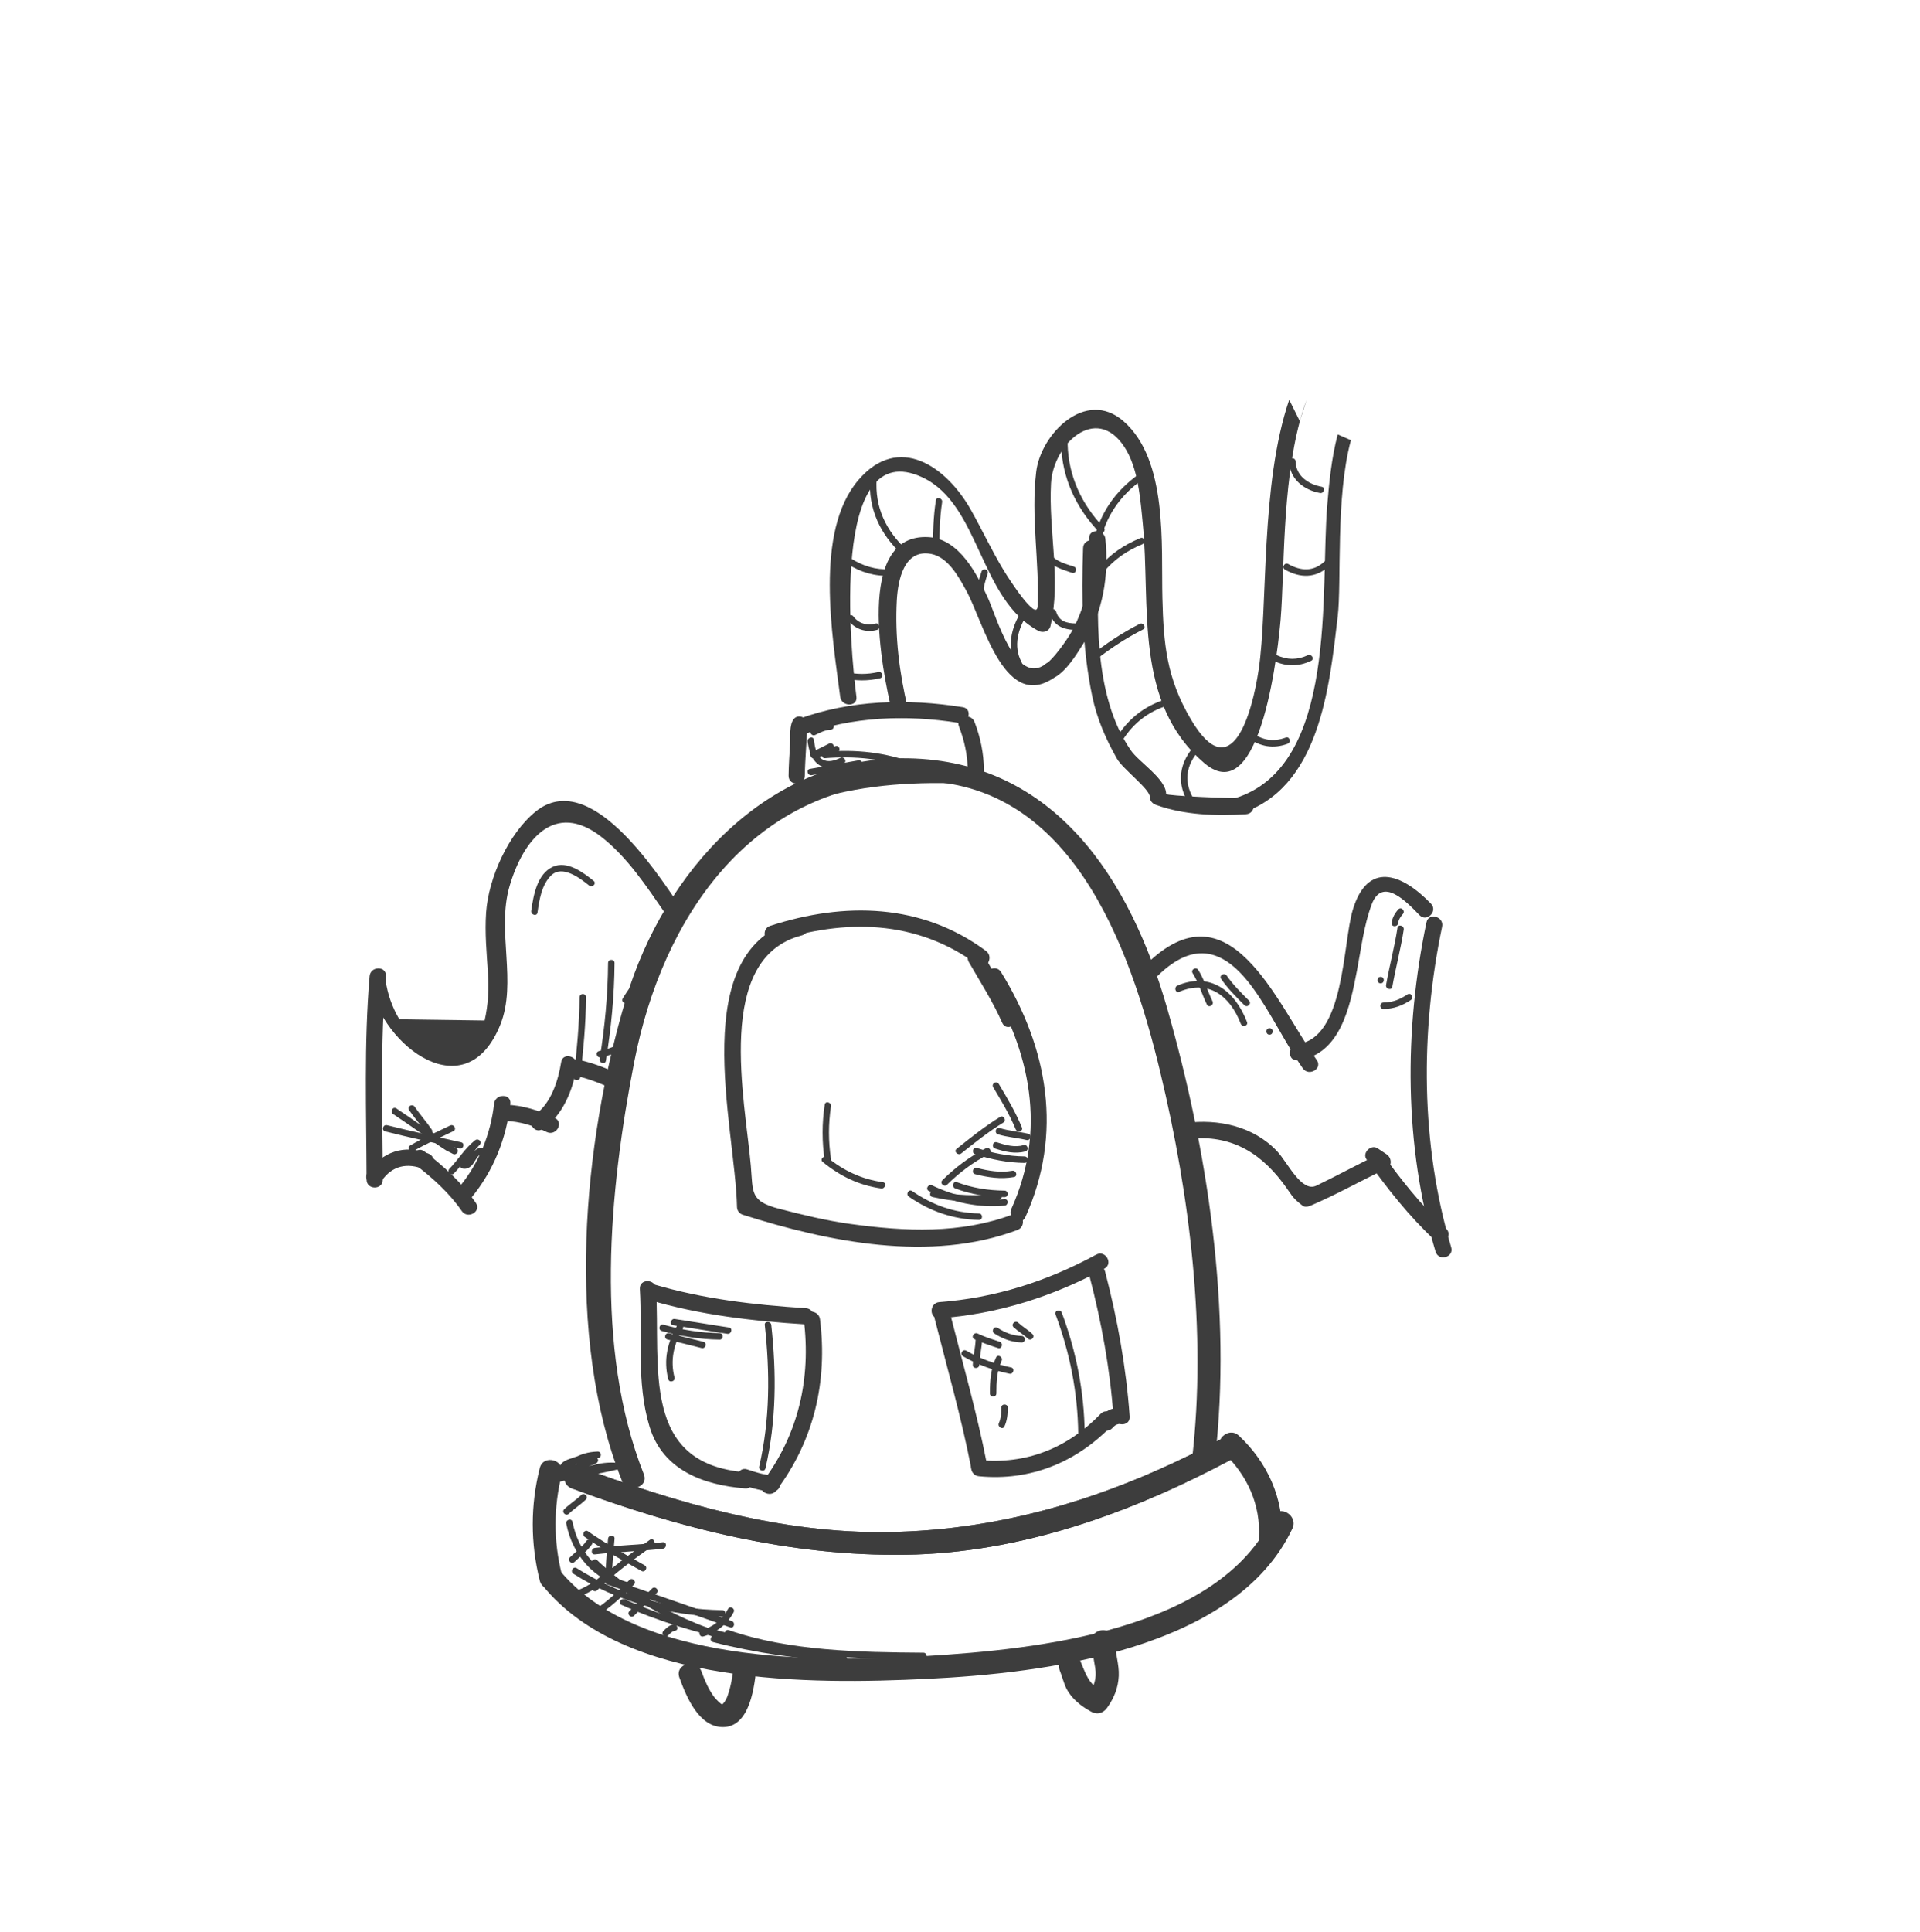 <?xml version="1.0" encoding="UTF-8" standalone="no"?>
<!DOCTYPE svg PUBLIC "-//W3C//DTD SVG 1.1//EN" "http://www.w3.org/Graphics/SVG/1.1/DTD/svg11.dtd">
<svg width="100%" height="100%" viewBox="0 0 166 167" version="1.1" xmlns="http://www.w3.org/2000/svg" xmlns:xlink="http://www.w3.org/1999/xlink" xml:space="preserve" xmlns:serif="http://www.serif.com/" style="fill-rule:evenodd;clip-rule:evenodd;stroke-linejoin:round;stroke-miterlimit:2;">
    <g>
        <g>
            <g>
                <g>
                    <path d="M96.152,123.46C96.298,123.315 96.423,123.148 96.63,123.115C97.008,123.055 97.213,122.589 97.12,122.252C97.01,121.853 96.634,121.703 96.257,121.762C95.808,121.833 95.471,122.159 95.16,122.467C94.517,123.105 95.509,124.097 96.152,123.46Z" style="fill:rgb(61,61,61);fill-rule:nonzero;"/>
                </g>
            </g>
            <g>
                <g>
                    <path d="M69.846,62.854C69.845,62.723 69.849,62.575 69.812,62.449C69.673,61.976 68.994,61.722 68.639,62.139C68.213,62.641 68.342,63.731 68.307,64.342C68.255,65.244 68.188,66.15 68.18,67.054C68.172,67.959 69.575,67.958 69.583,67.054C69.59,66.307 69.644,65.558 69.684,64.813C69.708,64.37 69.733,63.927 69.762,63.484C69.773,63.304 69.786,63.124 69.8,62.944C69.829,62.577 69.816,62.914 69.632,63.131C69.241,63.028 68.85,62.925 68.459,62.821C68.381,62.555 68.442,62.736 68.443,62.853C68.448,63.759 69.851,63.759 69.846,62.854Z" style="fill:rgb(61,61,61);fill-rule:nonzero;"/>
                </g>
            </g>
            <g>
                <g>
                    <path d="M69.331,63.531C73.647,61.933 78.353,61.761 82.87,62.481C83.755,62.622 84.135,61.27 83.243,61.128C78.481,60.369 73.517,60.49 68.958,62.178C68.117,62.489 68.481,63.845 69.331,63.531Z" style="fill:rgb(61,61,61);fill-rule:nonzero;"/>
                </g>
            </g>
            <g>
                <g>
                    <path d="M82.905,62.778C83.374,63.993 83.649,65.224 83.667,66.529C83.68,67.433 85.083,67.434 85.07,66.529C85.05,65.105 84.77,63.733 84.257,62.405C83.936,61.57 82.579,61.933 82.905,62.778Z" style="fill:rgb(61,61,61);fill-rule:nonzero;"/>
                </g>
            </g>
            <g>
                <g>
                    <path d="M83.844,66.352C79.238,66.133 74.712,66.386 70.271,67.69C69.405,67.944 69.774,69.298 70.644,69.043C74.971,67.773 79.363,67.542 83.844,67.756C84.749,67.798 84.745,66.395 83.844,66.352Z" style="fill:rgb(61,61,61);fill-rule:nonzero;"/>
                </g>
            </g>
            <g>
                <g>
                    <path d="M111.463,34.56C108.945,41.917 109.639,52.418 108.822,57.893C108.274,61.563 106.502,68.182 102.963,62.182C100.855,58.608 100.597,55.654 100.499,51.705C100.385,47.128 100.992,39.777 97.138,36.41C93.864,33.549 89.985,37.521 89.589,40.769C89.116,44.651 89.874,48.508 89.708,52.395C89.649,53.771 87.287,50.139 86.758,49.264C85.741,47.583 84.91,45.788 83.946,44.076C81.841,40.339 77.703,37.413 74.212,41.496C70.397,45.958 71.962,54.989 72.644,60.229C72.758,61.113 74.163,61.125 74.046,60.229C73.556,56.46 71.66,37.437 79.776,41.275C84.751,43.627 84.66,51.821 89.79,54.535C90.176,54.739 90.714,54.573 90.821,54.116C91.756,50.117 90.641,45.841 90.869,41.773C91.057,38.415 94.741,34.892 97.201,38.615C98.415,40.452 98.596,43.165 98.804,45.266C99.5,52.298 97.974,60.747 104.139,65.974C109.121,70.197 110.563,55.448 110.723,53.512C111.062,49.393 110.838,42.153 112.382,36.41" style="fill:rgb(61,61,61);fill-rule:nonzero;"/>
                    <path d="M112.382,36.41C112.554,35.773 112.747,35.154 112.965,34.56" style="fill:rgb(61,61,61);fill-rule:nonzero;"/>
                </g>
            </g>
            <g>
                <g>
                    <path d="M78.483,61.188C77.753,58.161 77.365,55.005 77.537,51.892C77.634,50.137 78.158,47.443 80.491,47.876C81.968,48.151 82.892,49.868 83.541,51.05C85.054,53.803 86.92,61.879 91.427,58.363C92.14,57.807 91.139,56.821 90.435,57.371C87.848,59.389 86.164,53.326 85.409,51.671C84.465,49.602 82.929,46.587 80.3,46.427C73.843,46.035 76.292,58.085 77.13,61.56C77.342,62.44 78.695,62.067 78.483,61.188Z" style="fill:rgb(61,61,61);fill-rule:nonzero;"/>
                </g>
            </g>
            <g>
                <g>
                    <path d="M90.435,57.371C90.405,57.393 90.376,57.416 90.348,57.441C89.722,57.969 90.523,58.921 91.198,58.543C92.231,57.964 93.056,56.59 93.664,55.634C95.377,52.943 95.886,49.71 95.569,46.581C95.479,45.69 94.075,45.681 94.166,46.581C94.452,49.403 94.039,52.057 92.672,54.555C92.204,55.41 90.978,57.058 90.489,57.332C90.772,57.699 91.056,58.067 91.339,58.434C91.367,58.41 91.396,58.387 91.426,58.364C92.138,57.804 91.138,56.818 90.435,57.371Z" style="fill:rgb(61,61,61);fill-rule:nonzero;"/>
                </g>
            </g>
            <g>
                <g>
                    <path d="M93.642,47.367C93.491,51.679 93.546,55.951 94.433,60.188C94.835,62.106 95.605,63.887 96.569,65.579C97.085,66.485 99.417,68.2 99.417,68.891C99.417,69.223 99.635,69.458 99.932,69.567C102.35,70.455 105.194,70.546 107.731,70.38C108.629,70.321 108.635,68.918 107.731,68.977C106.729,69.043 100.82,68.794 100.82,68.629C100.82,67.332 98.471,65.872 97.78,64.871C94.449,60.043 94.849,52.952 95.045,47.367C95.077,46.462 93.674,46.465 93.642,47.367Z" style="fill:rgb(61,61,61);fill-rule:nonzero;"/>
                </g>
            </g>
            <g>
                <g>
                    <path d="M115.655,37.553C115.102,39.644 114.898,41.909 114.753,43.649C114.134,51.073 115.724,66.251 106.757,69.001C105.894,69.267 106.262,70.621 107.13,70.355C114.093,68.22 114.931,59.441 115.655,53.299C116.009,50.293 115.453,43.005 116.798,38.051" style="fill:rgb(61,61,61);fill-rule:nonzero;"/>
                </g>
            </g>
            <g>
                <g>
                    <path d="M72.979,58.628C74.019,58.868 75.044,58.868 76.085,58.628C76.438,58.547 76.288,58.006 75.936,58.087C74.991,58.305 74.074,58.305 73.129,58.087C72.776,58.005 72.627,58.546 72.979,58.628Z" style="fill:rgb(61,61,61);fill-rule:nonzero;"/>
                </g>
            </g>
            <g>
                <g>
                    <path d="M73.304,53.572C73.887,54.375 74.881,54.721 75.838,54.44C76.185,54.338 76.037,53.797 75.689,53.899C74.989,54.104 74.225,53.889 73.789,53.289C73.578,52.999 73.091,53.278 73.304,53.572Z" style="fill:rgb(61,61,61);fill-rule:nonzero;"/>
                </g>
            </g>
            <g>
                <g>
                    <path d="M72.912,48.499C73.975,49.268 75.185,49.736 76.503,49.769C76.865,49.778 76.864,49.217 76.503,49.208C75.28,49.178 74.179,48.725 73.196,48.015C72.902,47.802 72.622,48.289 72.912,48.499Z" style="fill:rgb(61,61,61);fill-rule:nonzero;"/>
                </g>
            </g>
            <g>
                <g>
                    <path d="M75.237,41.358C75.043,43.974 76.114,46.215 78.029,47.962C78.296,48.205 78.694,47.81 78.426,47.565C76.609,45.908 75.614,43.842 75.798,41.358C75.825,40.997 75.263,41 75.237,41.358Z" style="fill:rgb(61,61,61);fill-rule:nonzero;"/>
                </g>
            </g>
            <g>
                <g>
                    <path d="M80.913,43.255C80.694,44.67 80.657,46.088 80.657,47.518C80.657,47.88 81.218,47.88 81.218,47.518C81.218,46.141 81.243,44.768 81.454,43.404C81.509,43.05 80.968,42.898 80.913,43.255Z" style="fill:rgb(61,61,61);fill-rule:nonzero;"/>
                </g>
            </g>
            <g>
                <g>
                    <path d="M84.855,49.414C84.588,50.233 84.37,51.086 84.352,51.952C84.345,52.314 84.906,52.313 84.913,51.952C84.929,51.136 85.144,50.335 85.396,49.563C85.509,49.218 84.967,49.071 84.855,49.414Z" style="fill:rgb(61,61,61);fill-rule:nonzero;"/>
                </g>
            </g>
            <g>
                <g>
                    <path d="M88.332,52.796C87.431,54.223 86.998,55.959 87.839,57.514C88.011,57.832 88.496,57.549 88.324,57.231C87.579,55.854 88.028,54.329 88.817,53.08C89.011,52.772 88.525,52.49 88.332,52.796Z" style="fill:rgb(61,61,61);fill-rule:nonzero;"/>
                </g>
            </g>
            <g>
                <g>
                    <path d="M90.768,53.012C91.076,54.097 91.957,54.437 93.009,54.45C93.371,54.455 93.371,53.893 93.009,53.889C92.216,53.879 91.545,53.698 91.309,52.863C91.21,52.515 90.669,52.663 90.768,53.012Z" style="fill:rgb(61,61,61);fill-rule:nonzero;"/>
                </g>
            </g>
            <g>
                <g>
                    <path d="M90.303,48.152C90.882,48.95 91.792,49.218 92.688,49.513C93.033,49.626 93.179,49.084 92.837,48.972C92.104,48.731 91.265,48.527 90.787,47.869C90.577,47.579 90.09,47.858 90.303,48.152Z" style="fill:rgb(61,61,61);fill-rule:nonzero;"/>
                </g>
            </g>
            <g>
                <g>
                    <path d="M91.743,38.402C91.816,41.306 93.03,43.908 95.028,45.991C95.279,46.253 95.675,45.855 95.425,45.594C93.528,43.617 92.374,41.159 92.305,38.402C92.295,38.041 91.734,38.04 91.743,38.402Z" style="fill:rgb(61,61,61);fill-rule:nonzero;"/>
                </g>
            </g>
            <g>
                <g>
                    <path d="M95.25,46.36C95.779,44.404 96.948,42.8 98.57,41.601C98.858,41.388 98.578,40.901 98.287,41.116C96.544,42.404 95.278,44.107 94.709,46.211C94.615,46.561 95.156,46.709 95.25,46.36Z" style="fill:rgb(61,61,61);fill-rule:nonzero;"/>
                </g>
            </g>
            <g>
                <g>
                    <path d="M95.425,49.44C96.324,48.354 97.451,47.582 98.75,47.049C99.08,46.913 98.936,46.37 98.601,46.508C97.21,47.079 95.992,47.879 95.028,49.044C94.799,49.32 95.194,49.719 95.425,49.44Z" style="fill:rgb(61,61,61);fill-rule:nonzero;"/>
                </g>
            </g>
            <g>
                <g>
                    <path d="M94.686,57.077C95.977,56.057 97.352,55.159 98.817,54.411C99.139,54.246 98.855,53.762 98.534,53.926C97.024,54.696 95.618,55.63 94.289,56.68C94.005,56.905 94.405,57.299 94.686,57.077Z" style="fill:rgb(61,61,61);fill-rule:nonzero;"/>
                </g>
            </g>
            <g>
                <g>
                    <path d="M96.947,64.165C97.979,62.42 99.49,61.318 101.46,60.845C101.812,60.761 101.663,60.219 101.311,60.304C99.205,60.81 97.564,62.019 96.462,63.882C96.277,64.194 96.763,64.476 96.947,64.165Z" style="fill:rgb(61,61,61);fill-rule:nonzero;"/>
                </g>
            </g>
            <g>
                <g>
                    <path d="M103.404,64.318C101.915,65.894 101.647,67.756 102.867,69.585C103.067,69.884 103.553,69.604 103.352,69.302C102.272,67.683 102.482,66.111 103.801,64.715C104.049,64.452 103.653,64.054 103.404,64.318Z" style="fill:rgb(61,61,61);fill-rule:nonzero;"/>
                </g>
            </g>
            <g>
                <g>
                    <path d="M107.895,63.773C108.954,64.536 110.076,64.751 111.314,64.294C111.65,64.17 111.505,63.627 111.165,63.753C110.056,64.163 109.125,63.97 108.179,63.289C107.884,63.076 107.605,63.564 107.895,63.773Z" style="fill:rgb(61,61,61);fill-rule:nonzero;"/>
                </g>
            </g>
            <g>
                <g>
                    <path d="M110.113,57.121C111.206,57.629 112.259,57.629 113.353,57.121C113.681,56.969 113.396,56.485 113.07,56.636C112.175,57.051 111.292,57.051 110.397,56.636C110.07,56.485 109.785,56.969 110.113,57.121Z" style="fill:rgb(61,61,61);fill-rule:nonzero;"/>
                </g>
            </g>
            <g>
                <g>
                    <path d="M111.098,49.238C112.399,49.975 113.758,50 114.887,48.948C115.152,48.701 114.755,48.305 114.49,48.551C113.547,49.43 112.454,49.361 111.381,48.753C111.066,48.574 110.783,49.059 111.098,49.238Z" style="fill:rgb(61,61,61);fill-rule:nonzero;"/>
                </g>
            </g>
            <g>
                <g>
                    <path d="M111.452,39.88C111.494,41.392 112.718,42.353 114.122,42.614C114.476,42.68 114.627,42.139 114.271,42.073C113.124,41.86 112.048,41.147 112.013,39.88C112.003,39.519 111.442,39.518 111.452,39.88Z" style="fill:rgb(61,61,61);fill-rule:nonzero;"/>
                </g>
            </g>
            <g>
                <g>
                    <path d="M48.664,127.126C49.2,127.126 49.749,127.106 50.247,127.334C50.573,127.484 50.859,127 50.53,126.849C49.931,126.574 49.313,126.565 48.664,126.564C48.302,126.564 48.302,127.126 48.664,127.126Z" style="fill:rgb(61,61,61);fill-rule:nonzero;"/>
                </g>
            </g>
            <g>
                <g>
                    <g>
                        <path d="M49.458,128.658C58.781,132.116 68.294,134.53 78.291,134.386C88.225,134.242 97.714,130.803 106.393,126.196C107.521,125.597 106.521,123.888 105.394,124.486C96.373,129.274 86.997,132.28 76.733,132.428C67.542,132.561 58.517,129.914 49.984,126.749C48.784,126.304 48.271,128.218 49.458,128.658Z" style="fill:rgb(61,61,61);fill-rule:nonzero;"/>
                    </g>
                </g>
                <g>
                    <g>
                        <g>
                            <path d="M55.663,127.425C51.353,116.538 52.658,102.935 54.849,91.72C57.257,79.393 64.835,68.042 78.527,67.526C92.443,67.001 97.657,81.635 100.313,92.666C102.887,103.358 104.334,115.128 103.067,126.114C102.921,127.381 104.902,127.367 105.047,126.114C106.525,113.304 104.433,99.43 100.9,87.114C97.725,76.047 91.203,65.79 78.527,65.546C66.307,65.311 57.382,75.457 54.137,86.268C50.383,98.779 48.85,115.564 53.754,127.951C54.218,129.124 56.133,128.614 55.663,127.425Z" style="fill:rgb(61,61,61);fill-rule:nonzero;"/>
                        </g>
                    </g>
                    <g>
                        <g>
                            <path d="M68.958,79.502C59.193,81.989 63.584,97.38 63.718,104.327C63.724,104.649 63.929,104.907 64.233,105.003C71.642,107.355 80.448,109.145 87.967,106.315C88.806,105.999 88.443,104.643 87.594,104.962C83.042,106.675 78.26,106.446 73.52,105.795C71.451,105.511 69.416,105.012 67.397,104.492C64.842,103.834 65.113,103.116 64.916,100.78C64.436,95.111 61.707,82.795 69.331,80.853C70.208,80.632 69.836,79.278 68.958,79.502Z" style="fill:rgb(61,61,61);fill-rule:nonzero;"/>
                        </g>
                    </g>
                    <g>
                        <g>
                            <path d="M66.969,81.38C73.062,79.402 79.242,79.485 84.54,83.409C85.268,83.948 85.967,82.73 85.248,82.197C79.677,78.07 73.013,77.943 66.596,80.026C65.739,80.305 66.106,81.66 66.969,81.38Z" style="fill:rgb(61,61,61);fill-rule:nonzero;"/>
                        </g>
                    </g>
                    <g>
                        <g>
                            <path d="M88.65,105.206C91.907,97.996 90.626,90.625 86.55,84.024C86.076,83.256 84.862,83.96 85.338,84.732C89.127,90.868 90.493,97.736 87.438,104.498C87.069,105.316 88.278,106.03 88.65,105.206Z" style="fill:rgb(61,61,61);fill-rule:nonzero;"/>
                        </g>
                    </g>
                    <g>
                        <g>
                            <path d="M83.763,83.157C84.761,84.889 85.842,86.573 86.65,88.407C87.014,89.233 88.223,88.519 87.862,87.699C87.053,85.865 85.973,84.182 84.975,82.449C84.523,81.666 83.311,82.372 83.763,83.157Z" style="fill:rgb(61,61,61);fill-rule:nonzero;"/>
                        </g>
                    </g>
                    <g>
                        <g>
                            <path d="M56.096,112.353C60.52,113.666 65.077,114.189 69.669,114.478C70.573,114.535 70.567,113.131 69.669,113.075C65.199,112.793 60.774,112.278 56.469,111C55.6,110.742 55.231,112.097 56.096,112.353Z" style="fill:rgb(61,61,61);fill-rule:nonzero;"/>
                        </g>
                    </g>
                    <g>
                        <g>
                            <path d="M55.319,111.414C55.553,115.365 54.992,119.477 56.157,123.318C57.298,127.082 60.831,128.367 64.42,128.653C65.323,128.725 65.316,127.321 64.42,127.25C55.367,126.528 57.117,118.096 56.722,111.415C56.669,110.515 55.265,110.51 55.319,111.414Z" style="fill:rgb(61,61,61);fill-rule:nonzero;"/>
                        </g>
                    </g>
                    <g>
                        <g>
                            <path d="M69.493,114.039C70.133,119.156 69.042,123.98 65.914,128.122C65.368,128.845 66.588,129.542 67.126,128.83C70.386,124.514 71.565,119.378 70.897,114.039C70.786,113.154 69.381,113.143 69.493,114.039Z" style="fill:rgb(61,61,61);fill-rule:nonzero;"/>
                        </g>
                    </g>
                    <g>
                        <g>
                            <path d="M64.234,128.365C65.067,128.642 65.898,128.893 66.783,128.915C67.688,128.938 67.686,127.534 66.783,127.512C66.029,127.493 65.317,127.248 64.607,127.012C63.746,126.726 63.379,128.081 64.234,128.365Z" style="fill:rgb(61,61,61);fill-rule:nonzero;"/>
                        </g>
                    </g>
                    <g>
                        <g>
                            <path d="M81.219,113.953C86.273,113.581 91.041,112.072 95.485,109.657C96.28,109.225 95.572,108.014 94.777,108.445C90.549,110.742 86.027,112.195 81.219,112.549C80.323,112.616 80.316,114.02 81.219,113.953Z" style="fill:rgb(61,61,61);fill-rule:nonzero;"/>
                        </g>
                    </g>
                    <g>
                        <g>
                            <path d="M80.805,113.963C81.888,118.243 83.108,122.489 83.955,126.825C84.128,127.713 85.481,127.336 85.308,126.452C84.461,122.116 83.241,117.87 82.158,113.59C81.936,112.714 80.583,113.086 80.805,113.963Z" style="fill:rgb(61,61,61);fill-rule:nonzero;"/>
                        </g>
                    </g>
                    <g>
                        <g>
                            <path d="M84.632,127.603C89.084,128.038 93.073,126.4 96.153,123.198C96.78,122.546 95.789,121.553 95.161,122.206C92.312,125.168 88.74,126.602 84.633,126.2C83.731,126.112 83.74,127.516 84.632,127.603Z" style="fill:rgb(61,61,61);fill-rule:nonzero;"/>
                        </g>
                    </g>
                    <g>
                        <g>
                            <path d="M94.192,110.288C95.233,114.283 95.973,118.316 96.267,122.438C96.331,123.335 97.735,123.341 97.67,122.438C97.367,118.194 96.618,114.03 95.545,109.915C95.317,109.04 93.964,109.412 94.192,110.288Z" style="fill:rgb(61,61,61);fill-rule:nonzero;"/>
                        </g>
                    </g>
                    <g>
                        <g>
                            <path d="M57.705,115.783C58.69,116.029 59.676,116.276 60.661,116.522C61.012,116.61 61.161,116.069 60.81,115.981C59.825,115.735 58.839,115.488 57.854,115.242C57.503,115.154 57.354,115.696 57.705,115.783Z" style="fill:rgb(61,61,61);fill-rule:nonzero;"/>
                        </g>
                    </g>
                    <g>
                        <g>
                            <path d="M57.212,115.044C58.859,115.502 60.503,115.775 62.214,115.793C62.576,115.797 62.576,115.235 62.214,115.232C60.554,115.215 58.958,114.947 57.361,114.503C57.012,114.406 56.864,114.947 57.212,115.044Z" style="fill:rgb(61,61,61);fill-rule:nonzero;"/>
                        </g>
                    </g>
                    <g>
                        <g>
                            <path d="M58.198,114.551C59.757,114.808 61.32,115.033 62.879,115.29C63.233,115.348 63.385,114.808 63.028,114.749C61.469,114.492 59.906,114.267 58.347,114.01C57.993,113.952 57.841,114.493 58.198,114.551Z" style="fill:rgb(61,61,61);fill-rule:nonzero;"/>
                        </g>
                    </g>
                    <g>
                        <g>
                            <path d="M66.122,114.527C66.571,118.647 66.578,122.712 65.639,126.77C65.558,127.122 66.099,127.272 66.18,126.919C67.128,122.821 67.137,118.694 66.683,114.526C66.644,114.171 66.082,114.168 66.122,114.527Z" style="fill:rgb(61,61,61);fill-rule:nonzero;"/>
                        </g>
                    </g>
                    <g>
                        <g>
                            <path d="M71.305,95.483C71.059,97.093 71.059,98.703 71.305,100.313C71.36,100.67 71.9,100.518 71.846,100.164C71.616,98.661 71.616,97.136 71.846,95.632C71.9,95.278 71.36,95.126 71.305,95.483Z" style="fill:rgb(61,61,61);fill-rule:nonzero;"/>
                        </g>
                    </g>
                    <g>
                        <g>
                            <path d="M71.131,100.437C72.633,101.66 74.253,102.455 76.182,102.726C76.536,102.776 76.688,102.235 76.331,102.185C74.505,101.928 72.953,101.201 71.528,100.04C71.25,99.813 70.85,100.208 71.131,100.437Z" style="fill:rgb(61,61,61);fill-rule:nonzero;"/>
                        </g>
                    </g>
                    <g>
                        <g>
                            <path d="M78.578,103.437C80.401,104.697 82.41,105.403 84.632,105.446C84.994,105.453 84.993,104.892 84.632,104.885C82.503,104.843 80.604,104.158 78.861,102.952C78.563,102.746 78.283,103.233 78.578,103.437Z" style="fill:rgb(61,61,61);fill-rule:nonzero;"/>
                        </g>
                    </g>
                    <g>
                        <g>
                            <path d="M82.587,102.726C83.956,103.247 85.39,103.458 86.85,103.475C87.212,103.479 87.212,102.918 86.85,102.914C85.436,102.897 84.061,102.689 82.736,102.185C82.398,102.056 82.252,102.599 82.587,102.726Z" style="fill:rgb(61,61,61);fill-rule:nonzero;"/>
                        </g>
                    </g>
                    <g>
                        <g>
                            <path d="M84.312,101.494C85.439,101.775 86.507,101.944 87.664,101.74C88.02,101.677 87.869,101.136 87.515,101.199C86.465,101.384 85.482,101.207 84.462,100.953C84.11,100.866 83.961,101.407 84.312,101.494Z" style="fill:rgb(61,61,61);fill-rule:nonzero;"/>
                        </g>
                    </g>
                    <g>
                        <g>
                            <path d="M84.312,99.77C85.709,100.224 87.103,100.501 88.575,100.519C88.937,100.523 88.937,99.962 88.575,99.958C87.152,99.941 85.811,99.668 84.461,99.229C84.116,99.116 83.969,99.658 84.312,99.77Z" style="fill:rgb(61,61,61);fill-rule:nonzero;"/>
                        </g>
                    </g>
                    <g>
                        <g>
                            <path d="M86.283,98.045C87.084,98.296 87.932,98.343 88.747,98.538C89.099,98.622 89.248,98.081 88.896,97.997C88.081,97.803 87.233,97.755 86.432,97.504C86.086,97.396 85.939,97.938 86.283,98.045Z" style="fill:rgb(61,61,61);fill-rule:nonzero;"/>
                        </g>
                    </g>
                    <g>
                        <g>
                            <path d="M86.462,96.547C85.136,97.358 83.922,98.331 82.71,99.301C82.427,99.527 82.827,99.921 83.107,99.698C84.282,98.758 85.46,97.818 86.746,97.032C87.053,96.843 86.772,96.358 86.462,96.547Z" style="fill:rgb(61,61,61);fill-rule:nonzero;"/>
                        </g>
                    </g>
                    <g>
                        <g>
                            <path d="M85.23,99.257C83.835,99.973 82.593,100.911 81.478,102.011C81.22,102.265 81.617,102.662 81.875,102.408C82.957,101.34 84.159,100.437 85.514,99.742C85.836,99.576 85.552,99.092 85.23,99.257Z" style="fill:rgb(61,61,61);fill-rule:nonzero;"/>
                        </g>
                    </g>
                    <g>
                        <g>
                            <path d="M80.303,102.944C82.376,103.937 84.551,104.419 86.85,104.214C87.208,104.182 87.211,103.621 86.85,103.653C84.652,103.849 82.571,103.411 80.586,102.46C80.262,102.304 79.977,102.788 80.303,102.944Z" style="fill:rgb(61,61,61);fill-rule:nonzero;"/>
                        </g>
                    </g>
                    <g>
                        <g>
                            <path d="M80.616,103.465C82.515,103.906 84.425,103.975 86.357,103.721C86.711,103.675 86.715,103.113 86.357,103.16C84.474,103.407 82.62,103.355 80.765,102.924C80.413,102.842 80.264,103.383 80.616,103.465Z" style="fill:rgb(61,61,61);fill-rule:nonzero;"/>
                        </g>
                    </g>
                    <g>
                        <g>
                            <path d="M86.036,99.277C86.871,99.549 87.781,99.772 88.649,99.523C88.996,99.423 88.848,98.882 88.5,98.982C87.73,99.203 86.924,98.976 86.186,98.736C85.84,98.623 85.694,99.165 86.036,99.277Z" style="fill:rgb(61,61,61);fill-rule:nonzero;"/>
                        </g>
                    </g>
                    <g>
                        <g>
                            <path d="M85.869,93.975C86.575,95.152 87.286,96.332 87.812,97.603C87.948,97.933 88.491,97.788 88.353,97.454C87.808,96.135 87.086,94.913 86.354,93.692C86.167,93.381 85.682,93.663 85.869,93.975Z" style="fill:rgb(61,61,61);fill-rule:nonzero;"/>
                        </g>
                    </g>
                    <g>
                        <g>
                            <path d="M91.26,113.616C92.497,116.938 93.174,120.338 93.221,123.889C93.226,124.251 93.787,124.251 93.782,123.889C93.734,120.291 93.056,116.839 91.801,113.467C91.676,113.131 91.134,113.276 91.26,113.616Z" style="fill:rgb(61,61,61);fill-rule:nonzero;"/>
                        </g>
                    </g>
                    <g>
                        <g>
                            <path d="M83.259,117.233C84.505,117.956 85.86,118.444 87.268,118.739C87.621,118.813 87.771,118.272 87.417,118.198C86.055,117.912 84.748,117.448 83.542,116.748C83.229,116.566 82.947,117.052 83.259,117.233Z" style="fill:rgb(61,61,61);fill-rule:nonzero;"/>
                        </g>
                    </g>
                    <g>
                        <g>
                            <path d="M84.245,115.755C84.9,116.07 85.595,116.293 86.283,116.522C86.627,116.637 86.774,116.095 86.432,115.981C85.79,115.767 85.139,115.564 84.528,115.27C84.203,115.114 83.919,115.598 84.245,115.755Z" style="fill:rgb(61,61,61);fill-rule:nonzero;"/>
                        </g>
                    </g>
                    <g>
                        <g>
                            <path d="M85.969,115.262C86.69,115.726 87.465,116.019 88.328,116.039C88.69,116.048 88.689,115.486 88.328,115.478C87.561,115.46 86.892,115.188 86.252,114.777C85.947,114.581 85.666,115.067 85.969,115.262Z" style="fill:rgb(61,61,61);fill-rule:nonzero;"/>
                        </g>
                    </g>
                    <g>
                        <g>
                            <path d="M87.637,114.726C88.025,115.083 88.486,115.345 88.869,115.711C89.13,115.961 89.528,115.565 89.266,115.314C88.883,114.947 88.421,114.685 88.034,114.329C87.768,114.084 87.37,114.48 87.637,114.726Z" style="fill:rgb(61,61,61);fill-rule:nonzero;"/>
                        </g>
                    </g>
                    <g>
                        <g>
                            <path d="M84.352,115.759C84.332,116.505 84.125,117.229 84.106,117.976C84.096,118.338 84.658,118.337 84.667,117.976C84.687,117.23 84.894,116.506 84.913,115.759C84.923,115.397 84.362,115.398 84.352,115.759Z" style="fill:rgb(61,61,61);fill-rule:nonzero;"/>
                        </g>
                    </g>
                    <g>
                        <g>
                            <path d="M86.115,117.342C85.652,118.338 85.585,119.357 85.584,120.44C85.584,120.802 86.145,120.802 86.145,120.44C86.146,119.467 86.182,118.523 86.599,117.625C86.751,117.299 86.268,117.014 86.115,117.342Z" style="fill:rgb(61,61,61);fill-rule:nonzero;"/>
                        </g>
                    </g>
                    <g>
                        <g>
                            <path d="M86.569,121.672C86.568,122.135 86.553,122.578 86.361,123.009C86.215,123.336 86.698,123.622 86.846,123.292C87.082,122.764 87.129,122.246 87.131,121.672C87.131,121.31 86.57,121.31 86.569,121.672Z" style="fill:rgb(61,61,61);fill-rule:nonzero;"/>
                        </g>
                    </g>
                </g>
            </g>
            <g>
                <g>
                    <g>
                        <path d="M58.726,78.249C56.72,75.348 50.978,66.365 46.307,70.152C43.96,72.055 42.238,75.892 42.029,78.874C41.907,80.623 42.075,82.352 42.187,84.098C42.278,85.51 42.214,86.813 41.901,88.208C39.443,88.174 36.985,88.141 34.528,88.107C33.904,87.049 33.506,85.919 33.335,84.716C33.147,83.831 31.795,84.207 31.982,85.089C33.133,90.508 40.306,95.878 43.254,88.58C44.73,84.927 42.929,80.472 44.051,76.616C45.215,72.62 47.932,69.166 52.008,72.349C54.254,74.104 55.913,76.641 57.514,78.956C58.025,79.696 59.242,78.996 58.726,78.249Z" style="fill:rgb(61,61,61);fill-rule:nonzero;"/>
                    </g>
                </g>
                <g>
                    <g>
                        <path d="M31.957,84.378C31.461,90.23 31.677,96.1 31.695,101.965C31.698,102.87 33.101,102.87 33.098,101.965C33.081,96.1 32.865,90.23 33.36,84.378C33.437,83.476 32.033,83.483 31.957,84.378Z" style="fill:rgb(61,61,61);fill-rule:nonzero;"/>
                    </g>
                </g>
                <g>
                    <g>
                        <path d="M33.002,102.056C33.929,100.741 35.215,100.487 36.672,101.066C37.514,101.4 37.875,100.043 37.045,99.713C34.97,98.888 33.058,99.55 31.79,101.348C31.268,102.09 32.485,102.79 33.002,102.056Z" style="fill:rgb(61,61,61);fill-rule:nonzero;"/>
                    </g>
                </g>
                <g>
                    <g>
                        <path d="M35.98,100.733C37.44,101.842 38.885,103.166 39.928,104.681C40.437,105.421 41.654,104.72 41.14,103.973C39.95,102.244 38.353,100.786 36.689,99.522C35.967,98.974 35.269,100.193 35.98,100.733Z" style="fill:rgb(61,61,61);fill-rule:nonzero;"/>
                    </g>
                </g>
                <g>
                    <g>
                        <path d="M40.767,103.511C42.681,101.18 43.787,98.392 44.122,95.403C44.223,94.505 42.818,94.514 42.719,95.403C42.429,97.989 41.431,100.502 39.775,102.519C39.206,103.212 40.193,104.211 40.767,103.511Z" style="fill:rgb(61,61,61);fill-rule:nonzero;"/>
                    </g>
                </g>
                <g>
                    <g>
                        <path d="M43.683,96.892C44.927,96.922 46.152,97.306 47.266,97.846C48.076,98.239 48.788,97.029 47.974,96.634C46.631,95.983 45.184,95.525 43.683,95.488C42.778,95.467 42.78,96.87 43.683,96.892Z" style="fill:rgb(61,61,61);fill-rule:nonzero;"/>
                    </g>
                </g>
                <g>
                    <g>
                        <path d="M46.925,97.583C48.665,96.43 49.553,94.162 49.872,92.176C50.014,91.291 48.663,90.912 48.519,91.803C48.263,93.393 47.634,95.432 46.217,96.371C45.466,96.869 46.168,98.085 46.925,97.583Z" style="fill:rgb(61,61,61);fill-rule:nonzero;"/>
                    </g>
                </g>
                <g>
                    <g>
                        <path d="M49.534,92.929C50.757,93.19 51.92,93.619 53.041,94.171C53.85,94.569 54.561,93.359 53.749,92.959C52.521,92.356 51.247,91.861 49.907,91.576C49.025,91.388 48.649,92.741 49.534,92.929Z" style="fill:rgb(61,61,61);fill-rule:nonzero;"/>
                    </g>
                </g>
                <g>
                    <g>
                        <path d="M46.471,78.88C46.627,77.788 46.819,76.509 47.631,75.691C48.598,74.717 50.153,75.91 50.929,76.54C51.207,76.766 51.607,76.371 51.326,76.143C50.426,75.414 49.037,74.363 47.799,74.924C46.424,75.547 46.118,77.411 45.929,78.73C45.879,79.084 46.42,79.237 46.471,78.88Z" style="fill:rgb(61,61,61);fill-rule:nonzero;"/>
                    </g>
                </g>
                <g>
                    <g>
                        <path d="M35.365,95.945C35.828,96.624 36.38,97.237 36.843,97.916C37.046,98.213 37.532,97.933 37.328,97.633C36.865,96.954 36.313,96.341 35.85,95.662C35.647,95.365 35.16,95.646 35.365,95.945Z" style="fill:rgb(61,61,61);fill-rule:nonzero;"/>
                    </g>
                </g>
                <g>
                    <g>
                        <path d="M36.394,97.727C37.212,98.53 38.14,99.217 39.161,99.742C39.482,99.907 39.766,99.423 39.444,99.257C38.463,98.753 37.577,98.102 36.791,97.33C36.533,97.076 36.136,97.473 36.394,97.727Z" style="fill:rgb(61,61,61);fill-rule:nonzero;"/>
                    </g>
                </g>
                <g>
                    <g>
                        <path d="M33.987,96.293C35.558,97.345 37.097,98.444 38.668,99.496C38.97,99.698 39.25,99.212 38.951,99.011C37.38,97.959 35.841,96.86 34.27,95.808C33.969,95.606 33.688,96.092 33.987,96.293Z" style="fill:rgb(61,61,61);fill-rule:nonzero;"/>
                    </g>
                </g>
                <g>
                    <g>
                        <path d="M33.315,97.799C35.442,98.326 37.581,98.802 39.72,99.277C40.073,99.355 40.222,98.814 39.869,98.736C37.73,98.261 35.591,97.785 33.464,97.258C33.113,97.171 32.964,97.712 33.315,97.799Z" style="fill:rgb(61,61,61);fill-rule:nonzero;"/>
                    </g>
                </g>
                <g>
                    <g>
                        <path d="M35.749,99.495C36.861,98.841 38.043,98.34 39.198,97.77C39.523,97.61 39.238,97.126 38.915,97.285C37.76,97.854 36.578,98.356 35.466,99.01C35.154,99.194 35.436,99.679 35.749,99.495Z" style="fill:rgb(61,61,61);fill-rule:nonzero;"/>
                    </g>
                </g>
                <g>
                    <g>
                        <path d="M39.255,101.422C40.03,100.622 40.584,99.652 41.472,98.958C41.34,98.826 41.207,98.693 41.075,98.561C40.494,99.164 40.054,99.868 39.771,100.656C39.721,100.797 39.826,100.968 39.967,101.001C40.345,101.091 40.631,100.925 40.871,100.64C41.047,100.431 41.362,99.691 41.691,99.77C42.043,99.854 42.192,99.313 41.84,99.229C41.462,99.139 41.176,99.305 40.936,99.59C40.76,99.799 40.445,100.539 40.116,100.46C40.181,100.575 40.247,100.69 40.312,100.805C40.561,100.109 40.96,99.489 41.472,98.958C41.73,98.69 41.353,98.344 41.075,98.561C40.187,99.255 39.633,100.224 38.858,101.025C38.606,101.285 39.002,101.683 39.255,101.422Z" style="fill:rgb(61,61,61);fill-rule:nonzero;"/>
                    </g>
                </g>
                <g>
                    <g>
                        <path d="M50.108,86.196C50.09,88.505 49.868,90.801 49.615,93.094C49.575,93.453 50.137,93.45 50.176,93.094C50.428,90.801 50.651,88.505 50.669,86.196C50.672,85.834 50.111,85.834 50.108,86.196Z" style="fill:rgb(61,61,61);fill-rule:nonzero;"/>
                    </g>
                </g>
                <g>
                    <g>
                        <path d="M52.572,83.24C52.554,86.03 52.288,88.787 51.843,91.542C51.786,91.896 52.327,92.048 52.384,91.691C52.837,88.889 53.115,86.08 53.133,83.24C53.135,82.877 52.574,82.878 52.572,83.24Z" style="fill:rgb(61,61,61);fill-rule:nonzero;"/>
                    </g>
                </g>
                <g>
                    <g>
                        <path d="M51.941,91.394C53.1,91.147 54.162,90.673 55.021,89.844C55.282,89.592 54.884,89.196 54.624,89.447C53.832,90.211 52.858,90.626 51.792,90.853C51.438,90.928 51.589,91.469 51.941,91.394Z" style="fill:rgb(61,61,61);fill-rule:nonzero;"/>
                    </g>
                </g>
            </g>
            <g>
                <g>
                    <path d="M54.326,86.584C54.813,85.778 55.342,85.088 56.007,84.424C56.263,84.168 55.866,83.771 55.61,84.027C54.912,84.726 54.353,85.454 53.842,86.301C53.654,86.611 54.14,86.893 54.326,86.584Z" style="fill:rgb(61,61,61);fill-rule:nonzero;"/>
                </g>
            </g>
            <g>
                <g>
                    <g>
                        <path d="M100.09,84.349C103.273,81.23 105.899,82.062 108.324,85.398C109.929,87.605 111.075,90.109 112.637,92.344C113.151,93.08 114.368,92.379 113.849,91.636C110.259,86.5 106.29,76.311 99.098,83.357C98.45,83.991 99.443,84.983 100.09,84.349Z" style="fill:rgb(61,61,61);fill-rule:nonzero;"/>
                    </g>
                </g>
                <g>
                    <g>
                        <path d="M112.193,91.642C115.894,91.207 116.732,86.947 117.317,83.912C117.686,82 117.908,80.025 118.588,78.19C119.5,75.729 121.61,77.95 122.722,79.1C123.352,79.751 124.343,78.758 123.714,78.108C121.145,75.452 118.231,74.443 116.96,78.64C116.081,81.543 116.27,89.76 112.194,90.239C111.306,90.343 111.295,91.747 112.193,91.642Z" style="fill:rgb(61,61,61);fill-rule:nonzero;"/>
                    </g>
                </g>
                <g>
                    <g>
                        <path d="M123.328,79.729C121.385,89.024 121.385,99.051 124.115,108.188C124.373,109.053 125.728,108.684 125.468,107.815C122.815,98.938 122.792,89.136 124.681,80.102C124.866,79.219 123.513,78.844 123.328,79.729Z" style="fill:rgb(61,61,61);fill-rule:nonzero;"/>
                    </g>
                </g>
                <g>
                    <g>
                        <path d="M102.481,98.467C106.087,98.003 108.74,99.372 110.911,102.244C111.708,103.298 111.646,103.474 112.61,104.209C112.82,104.369 113.103,104.301 113.318,104.209C115.567,103.249 117.688,102.044 119.896,100.996C120.404,100.755 120.297,100.052 119.896,99.784C119.634,99.609 119.371,99.434 119.109,99.259C118.539,98.879 117.74,99.645 118.149,100.219C119.934,102.721 121.78,105.081 124.033,107.186C124.693,107.803 125.688,106.813 125.025,106.194C122.862,104.174 121.08,101.922 119.36,99.511C119.04,99.831 118.72,100.151 118.4,100.471C118.662,100.646 118.925,100.821 119.187,100.996L119.187,99.784C117.373,100.645 115.616,101.615 113.807,102.486C112.519,103.105 111.311,100.451 110.408,99.5C108.348,97.331 105.326,96.698 102.48,97.064C101.596,97.177 101.585,98.582 102.481,98.467Z" style="fill:rgb(61,61,61);fill-rule:nonzero;"/>
                    </g>
                </g>
                <g>
                    <g>
                        <path d="M101.953,85.727C104.516,84.649 106.353,86.091 107.274,88.487C107.402,88.821 107.945,88.676 107.815,88.338C106.789,85.67 104.667,83.981 101.804,85.186C101.475,85.324 101.619,85.868 101.953,85.727Z" style="fill:rgb(61,61,61);fill-rule:nonzero;"/>
                    </g>
                </g>
                <g>
                    <g>
                        <path d="M103.114,84.12C103.647,84.96 103.913,85.938 104.346,86.83C104.504,87.156 104.988,86.871 104.831,86.547C104.398,85.655 104.132,84.678 103.599,83.837C103.405,83.532 102.919,83.814 103.114,84.12Z" style="fill:rgb(61,61,61);fill-rule:nonzero;"/>
                    </g>
                </g>
                <g>
                    <g>
                        <path d="M105.577,84.613C106.153,85.452 106.875,86.17 107.592,86.887C107.848,87.143 108.245,86.746 107.989,86.49C107.307,85.808 106.61,85.127 106.062,84.33C105.859,84.033 105.372,84.314 105.577,84.613Z" style="fill:rgb(61,61,61);fill-rule:nonzero;"/>
                    </g>
                </g>
                <g>
                    <g>
                        <path d="M109.761,89.433C110.123,89.433 110.123,88.872 109.761,88.872C109.4,88.872 109.4,89.433 109.761,89.433Z" style="fill:rgb(61,61,61);fill-rule:nonzero;"/>
                    </g>
                </g>
                <g>
                    <g>
                        <path d="M119.616,87.216C120.517,87.202 121.229,86.93 121.975,86.439C122.276,86.241 121.995,85.755 121.692,85.954C121.028,86.391 120.421,86.643 119.616,86.655C119.254,86.66 119.254,87.221 119.616,87.216Z" style="fill:rgb(61,61,61);fill-rule:nonzero;"/>
                    </g>
                </g>
                <g>
                    <g>
                        <path d="M119.37,84.998C119.732,84.998 119.732,84.437 119.37,84.437C119.008,84.437 119.008,84.998 119.37,84.998Z" style="fill:rgb(61,61,61);fill-rule:nonzero;"/>
                    </g>
                </g>
                <g>
                    <g>
                        <path d="M120.882,79.79C120.91,79.503 121.104,79.211 121.293,79.003C121.535,78.735 121.139,78.337 120.896,78.606C120.598,78.936 120.365,79.342 120.321,79.79C120.286,80.151 120.847,80.147 120.882,79.79Z" style="fill:rgb(61,61,61);fill-rule:nonzero;"/>
                    </g>
                </g>
                <g>
                    <g>
                        <path d="M120.823,80.209C120.57,81.867 120.128,83.486 119.838,85.136C119.776,85.49 120.317,85.641 120.379,85.285C120.669,83.634 121.111,82.016 121.364,80.358C121.419,80.004 120.878,79.852 120.823,80.209Z" style="fill:rgb(61,61,61);fill-rule:nonzero;"/>
                    </g>
                </g>
            </g>
            <g>
                <g>
                    <path d="M69.827,64.098C69.936,64.882 70.168,65.734 70.889,66.167C71.53,66.552 72.335,66.285 72.949,65.99C73.275,65.833 72.99,65.349 72.666,65.505C72.176,65.741 71.597,65.937 71.093,65.634C70.563,65.316 70.444,64.497 70.368,63.948C70.319,63.592 69.778,63.744 69.827,64.098Z" style="fill:rgb(61,61,61);fill-rule:nonzero;"/>
                </g>
            </g>
            <g>
                <g>
                    <path d="M70.418,65.526C71.066,65.322 71.741,65.238 72.389,65.033C72.733,64.925 72.586,64.383 72.24,64.492C71.592,64.696 70.917,64.78 70.269,64.985C69.925,65.093 70.072,65.635 70.418,65.526Z" style="fill:rgb(61,61,61);fill-rule:nonzero;"/>
                </g>
            </g>
            <g>
                <g>
                    <path d="M70.486,63.527C70.913,63.314 71.338,63.099 71.823,63.073C72.183,63.054 72.185,62.492 71.823,62.512C71.233,62.544 70.724,62.784 70.203,63.043C69.878,63.203 70.163,63.687 70.486,63.527Z" style="fill:rgb(61,61,61);fill-rule:nonzero;"/>
                </g>
            </g>
            <g>
                <g>
                    <path d="M70.486,65.498C70.979,65.252 71.471,65.005 71.964,64.759C72.288,64.597 72.003,64.113 71.681,64.274C71.188,64.52 70.696,64.767 70.203,65.013C69.879,65.175 70.163,65.659 70.486,65.498Z" style="fill:rgb(61,61,61);fill-rule:nonzero;"/>
                </g>
            </g>
            <g>
                <g>
                    <path d="M70.172,67.004C71.57,66.768 72.962,66.501 74.36,66.265C74.716,66.205 74.565,65.664 74.211,65.724C72.813,65.96 71.421,66.227 70.023,66.463C69.667,66.523 69.818,67.064 70.172,67.004Z" style="fill:rgb(61,61,61);fill-rule:nonzero;"/>
                </g>
            </g>
            <g>
                <g>
                    <path d="M71.329,65.536C73.937,65.33 76.436,65.578 78.892,66.511C79.231,66.64 79.376,66.097 79.041,65.97C76.535,65.017 73.992,64.764 71.329,64.975C70.971,65.003 70.968,65.564 71.329,65.536Z" style="fill:rgb(61,61,61);fill-rule:nonzero;"/>
                </g>
            </g>
            <g>
                <g>
                    <g>
                        <path d="M46.666,126.9C45.859,130.108 45.859,133.406 46.666,136.613C46.977,137.851 48.887,137.325 48.575,136.087C47.853,133.219 47.853,130.294 48.575,127.426C48.887,126.188 46.978,125.663 46.666,126.9Z" style="fill:rgb(61,61,61);fill-rule:nonzero;"/>
                    </g>
                </g>
                <g>
                    <g>
                        <path d="M46.921,137.051C53.963,145.742 70.16,145.596 80.137,145.117C90.23,144.633 106.775,142.635 111.736,132.126C112.278,130.978 110.571,129.973 110.026,131.127C105.376,140.978 89.527,142.567 80.137,143.138C70.709,143.711 54.955,143.839 48.321,135.652C47.517,134.658 46.125,136.068 46.921,137.051Z" style="fill:rgb(61,61,61);fill-rule:nonzero;"/>
                    </g>
                </g>
                <g>
                    <g>
                        <path d="M105.718,125.501C107.815,127.459 109.02,130.047 108.84,132.938C108.761,134.214 110.741,134.206 110.82,132.938C111.03,129.561 109.565,126.386 107.118,124.101C106.186,123.231 104.783,124.628 105.718,125.501Z" style="fill:rgb(61,61,61);fill-rule:nonzero;"/>
                    </g>
                </g>
                <g>
                    <g>
                        <path d="M58.741,145.014C59.331,146.638 60.402,149.283 62.504,149.283C64.89,149.283 65.253,145.619 65.411,143.963C65.532,142.692 63.551,142.704 63.431,143.963C63.345,144.864 63.201,145.75 62.896,146.605C62.827,146.8 62.715,147.017 62.583,147.176C62.434,147.354 62.487,147.303 62.4,147.303C62.339,147.303 61.91,146.903 61.745,146.68C61.257,146.023 60.928,145.251 60.65,144.487C60.218,143.297 58.304,143.81 58.741,145.014Z" style="fill:rgb(61,61,61);fill-rule:nonzero;"/>
                    </g>
                </g>
                <g>
                    <g>
                        <path d="M91.651,144.463C91.785,144.772 91.971,145.495 92.192,145.935C92.646,146.842 93.498,147.498 94.369,147.968C94.875,148.241 95.405,148.065 95.723,147.613C96.318,146.767 96.676,145.901 96.726,144.863C96.774,143.863 96.409,142.865 96.383,141.864C96.351,140.59 94.371,140.586 94.403,141.864C94.422,142.629 94.549,143.374 94.682,144.126C94.855,145.105 94.577,145.813 94.013,146.615C94.464,146.497 94.916,146.378 95.367,146.26C94.06,145.554 93.894,144.697 93.36,143.465C92.854,142.294 91.149,143.304 91.651,144.463Z" style="fill:rgb(61,61,61);fill-rule:nonzero;"/>
                    </g>
                </g>
                <g>
                    <g>
                        <path d="M52.572,133.004C52.462,134.233 52.35,135.466 52.326,136.699C52.323,136.83 52.415,136.928 52.532,136.97C56.056,138.222 59.602,139.413 63.125,140.665C63.467,140.787 63.613,140.244 63.274,140.124C60.498,139.137 57.709,138.188 54.927,137.22C54.703,137.142 52.887,136.69 52.894,136.356C52.903,135.895 52.943,135.433 52.974,134.972C53.019,134.315 53.075,133.659 53.134,133.003C53.165,132.644 52.604,132.647 52.572,133.004Z" style="fill:rgb(61,61,61);fill-rule:nonzero;"/>
                    </g>
                </g>
                <g>
                    <g>
                        <path d="M49.458,128.658C58.781,132.116 68.294,134.53 78.291,134.386C88.225,134.242 97.714,130.803 106.393,126.196C107.521,125.597 106.521,123.888 105.394,124.486C96.373,129.274 86.997,132.28 76.733,132.428C67.542,132.561 58.517,129.914 49.984,126.749C48.784,126.304 48.271,128.218 49.458,128.658Z" style="fill:rgb(61,61,61);fill-rule:nonzero;"/>
                    </g>
                </g>
            </g>
            <g>
                <g>
                    <path d="M49.671,135.007C50.197,134.499 50.76,134.088 51.184,133.481C51.392,133.184 50.905,132.903 50.699,133.198C50.305,133.762 49.762,134.138 49.274,134.61C49.014,134.862 49.411,135.259 49.671,135.007Z" style="fill:rgb(61,61,61);fill-rule:nonzero;"/>
                </g>
            </g>
            <g>
                <g>
                    <path d="M49.181,130.844C49.643,130.402 50.188,130.062 50.65,129.62C50.912,129.369 50.514,128.973 50.253,129.223C49.791,129.665 49.246,130.005 48.784,130.447C48.523,130.698 48.92,131.094 49.181,130.844Z" style="fill:rgb(61,61,61);fill-rule:nonzero;"/>
                </g>
            </g>
            <g>
                <g>
                    <path d="M49.058,127.978C50.505,127.473 51.816,126.847 53.391,127.009C53.366,126.825 53.341,126.642 53.316,126.458C51.448,126.909 49.539,127.175 47.684,127.682C47.756,127.853 47.828,128.024 47.9,128.195C49,127.428 50.268,126.997 51.506,126.509C51.717,126.426 51.805,126.124 51.573,125.996C50.981,125.671 48.836,125.953 48.495,126.586C48.369,126.82 48.633,127.135 48.879,126.97C49.776,126.368 50.725,126.251 51.75,126.019C52.06,125.949 51.991,125.459 51.675,125.468C49.986,125.518 48.958,126.357 47.803,127.509C47.547,127.765 47.943,128.162 48.2,127.906C49.236,126.873 50.14,126.074 51.675,126.029C51.65,125.845 51.625,125.662 51.6,125.478C50.527,125.721 49.525,125.861 48.594,126.486C48.722,126.614 48.85,126.742 48.978,126.87C49.138,126.572 51,126.323 51.288,126.481C51.31,126.31 51.333,126.139 51.355,125.968C50.074,126.473 48.753,126.916 47.615,127.71C47.362,127.887 47.51,128.311 47.831,128.223C49.686,127.716 51.595,127.45 53.463,126.999C53.792,126.92 53.686,126.478 53.388,126.448C51.76,126.281 50.408,126.914 48.906,127.438C48.569,127.555 48.715,128.097 49.058,127.978Z" style="fill:rgb(61,61,61);fill-rule:nonzero;"/>
                </g>
            </g>
            <g>
                <g>
                    <path d="M48.957,131.7C49.513,134.472 51.334,136.486 54.05,137.283C54.398,137.385 54.546,136.844 54.199,136.742C51.66,135.997 50.016,134.133 49.498,131.551C49.427,131.196 48.886,131.347 48.957,131.7Z" style="fill:rgb(61,61,61);fill-rule:nonzero;"/>
                </g>
            </g>
            <g>
                <g>
                    <path d="M50.037,138.018C51.165,137.611 52.245,136.817 53.099,135.987C53.359,135.734 52.962,135.338 52.702,135.59C51.924,136.347 50.919,137.105 49.887,137.477C49.55,137.598 49.696,138.141 50.037,138.018Z" style="fill:rgb(61,61,61);fill-rule:nonzero;"/>
                </g>
            </g>
            <g>
                <g>
                    <path d="M51.573,139.704C52.789,138.954 53.808,137.972 54.813,136.967C55.069,136.711 54.672,136.314 54.416,136.57C53.444,137.541 52.465,138.495 51.289,139.22C50.983,139.408 51.264,139.894 51.573,139.704Z" style="fill:rgb(61,61,61);fill-rule:nonzero;"/>
                </g>
            </g>
            <g>
                <g>
                    <path d="M54.814,139.66C55.467,139.007 56.12,138.354 56.773,137.701C57.029,137.445 56.632,137.048 56.376,137.304C55.723,137.957 55.07,138.61 54.417,139.263C54.161,139.519 54.557,139.916 54.814,139.66Z" style="fill:rgb(61,61,61);fill-rule:nonzero;"/>
                </g>
            </g>
            <g>
                <g>
                    <path d="M57.752,141.374C57.933,141.195 58.098,140.998 58.363,140.956C58.72,140.9 58.568,140.359 58.214,140.415C57.856,140.471 57.604,140.731 57.356,140.977C57.098,141.232 57.495,141.629 57.752,141.374Z" style="fill:rgb(61,61,61);fill-rule:nonzero;"/>
                </g>
            </g>
            <g>
                <g>
                    <path d="M60.812,141.446C61.933,141.139 62.884,140.386 63.428,139.358C63.597,139.038 63.113,138.755 62.943,139.075C62.464,139.979 61.65,140.635 60.662,140.905C60.314,141 60.462,141.542 60.812,141.446Z" style="fill:rgb(61,61,61);fill-rule:nonzero;"/>
                </g>
            </g>
            <g>
                <g>
                    <path d="M51.233,135.252C55.291,139.125 60.581,141.572 66.049,142.67C66.402,142.741 66.553,142.2 66.198,142.129C60.821,141.049 55.621,138.665 51.629,134.855C51.369,134.605 50.971,135.002 51.233,135.252Z" style="fill:rgb(61,61,61);fill-rule:nonzero;"/>
                </g>
            </g>
            <g>
                <g>
                    <path d="M49.576,136.03C53.465,138.502 57.861,139.662 62.451,139.741C62.813,139.747 62.813,139.186 62.451,139.18C57.951,139.102 53.672,137.968 49.859,135.545C49.553,135.351 49.272,135.837 49.576,136.03Z" style="fill:rgb(61,61,61);fill-rule:nonzero;"/>
                </g>
            </g>
            <g>
                <g>
                    <path d="M51.63,137.456C53.111,136.001 54.785,134.786 56.471,133.582C56.763,133.374 56.483,132.886 56.188,133.097C54.464,134.329 52.749,135.571 51.234,137.059C50.975,137.313 51.372,137.709 51.63,137.456Z" style="fill:rgb(61,61,61);fill-rule:nonzero;"/>
                </g>
            </g>
            <g>
                <g>
                    <path d="M51.432,134.355C53.386,134.129 55.355,134.092 57.309,133.865C57.664,133.824 57.668,133.262 57.309,133.304C55.355,133.53 53.386,133.567 51.432,133.794C51.077,133.835 51.073,134.396 51.432,134.355Z" style="fill:rgb(61,61,61);fill-rule:nonzero;"/>
                </g>
            </g>
            <g>
                <g>
                    <path d="M50.556,132.847C52.119,133.947 53.795,134.843 55.453,135.785C55.768,135.964 56.051,135.479 55.736,135.3C54.077,134.358 52.401,133.461 50.839,132.362C50.542,132.154 50.262,132.641 50.556,132.847Z" style="fill:rgb(61,61,61);fill-rule:nonzero;"/>
                </g>
            </g>
            <g>
                <g>
                    <path d="M53.739,138.724C56.987,140.18 60.373,141.173 63.846,141.936C64.199,142.013 64.349,141.472 63.995,141.395C60.57,140.643 57.228,139.677 54.022,138.24C53.695,138.093 53.409,138.576 53.739,138.724Z" style="fill:rgb(61,61,61);fill-rule:nonzero;"/>
                </g>
            </g>
            <g>
                <g>
                    <path d="M61.642,141.936C65.369,142.895 69.145,143.402 72.981,143.66C73.342,143.684 73.34,143.123 72.981,143.099C69.197,142.844 65.467,142.34 61.791,141.395C61.44,141.304 61.292,141.846 61.642,141.936Z" style="fill:rgb(61,61,61);fill-rule:nonzero;"/>
                </g>
            </g>
            <g>
                <g>
                    <path d="M62.866,141.446C68.122,143.27 74.334,143.375 79.837,143.415C80.199,143.418 80.199,142.856 79.837,142.854C74.354,142.815 68.238,142.717 63.015,140.905C62.673,140.786 62.527,141.328 62.866,141.446Z" style="fill:rgb(61,61,61);fill-rule:nonzero;"/>
                </g>
            </g>
            <g>
                <g>
                    <path d="M58.778,115.01C59.14,115.01 59.14,114.449 58.778,114.449C58.416,114.449 58.416,115.01 58.778,115.01Z" style="fill:rgb(61,61,61);fill-rule:nonzero;"/>
                </g>
            </g>
            <g>
                <g>
                    <path d="M58.536,114.587C57.694,116.04 57.356,117.561 57.773,119.211C57.862,119.562 58.403,119.413 58.314,119.062C57.933,117.555 58.253,116.195 59.02,114.871C59.202,114.557 58.717,114.274 58.536,114.587Z" style="fill:rgb(61,61,61);fill-rule:nonzero;"/>
                </g>
            </g>
        </g>
    </g>
</svg>
